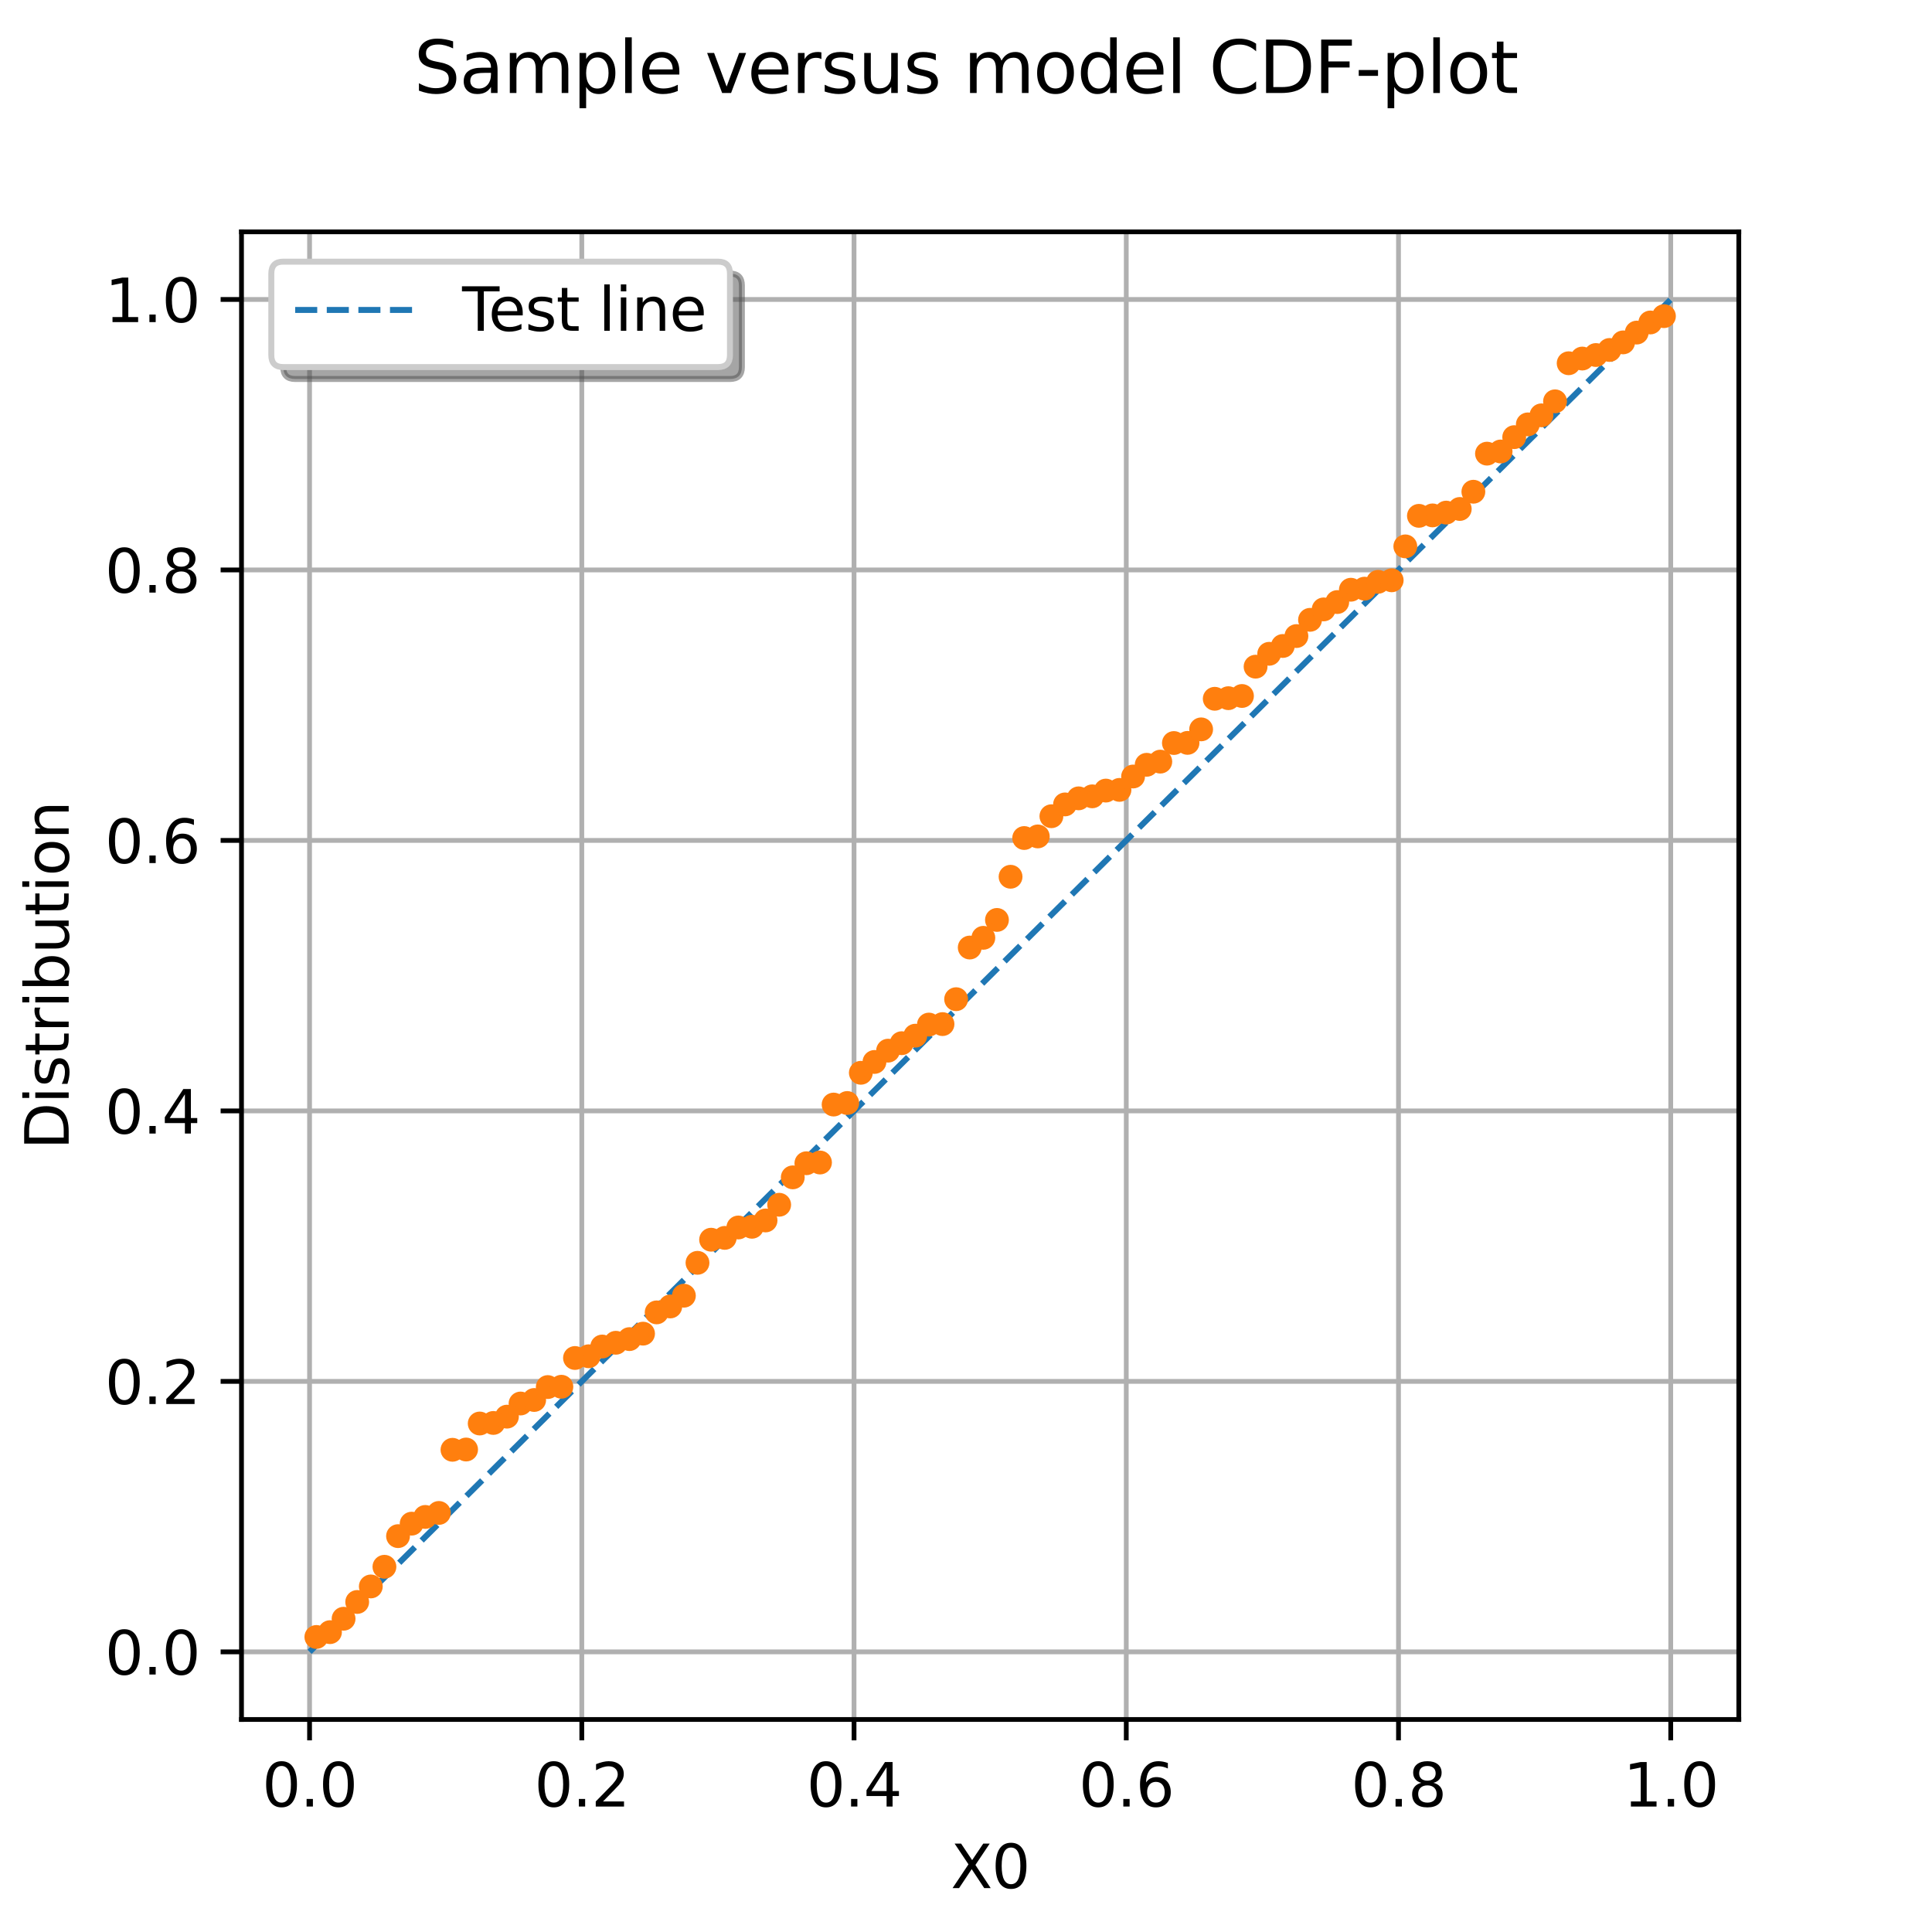 <?xml version="1.0" encoding="utf-8" standalone="no"?>
<!DOCTYPE svg PUBLIC "-//W3C//DTD SVG 1.1//EN"
  "http://www.w3.org/Graphics/SVG/1.1/DTD/svg11.dtd">
<svg xmlns:xlink="http://www.w3.org/1999/xlink" width="324pt" height="324pt" viewBox="0 0 324 324" xmlns="http://www.w3.org/2000/svg" version="1.1">
 <defs>
  <style type="text/css">*{stroke-linejoin: round; stroke-linecap: butt}</style>
 </defs>
 <g id="figure_1">
  <g id="patch_1">
   <path d="M 0 324 
L 324 324 
L 324 0 
L 0 0 
z
" style="fill: #ffffff"/>
  </g>
  <g id="axes_1">
   <g id="patch_2">
    <path d="M 40.5 288.36 
L 291.6 288.36 
L 291.6 38.88 
L 40.5 38.88 
z
" style="fill: #ffffff"/>
   </g>
   <g id="matplotlib.axis_1">
    <g id="xtick_1">
     <g id="line2d_1">
      <path d="M 51.914 288.36 
L 51.914 38.88 
" clip-path="url(#p681d22ec69)" style="fill: none; stroke: #b0b0b0; stroke-width: 0.8; stroke-linecap: square"/>
     </g>
     <g id="line2d_2">
      <defs>
       <path id="mca944663eb" d="M 0 0 
L 0 3.5 
" style="stroke: #000000; stroke-width: 0.8"/>
      </defs>
      <g>
       <use xlink:href="#mca944663eb" x="51.914" y="288.36" style="stroke: #000000; stroke-width: 0.8"/>
      </g>
     </g>
     <g id="text_1">
      <!-- 0.0 -->
      <g transform="translate(43.962 302.958) scale(0.1 -0.1)">
       <defs>
        <path id="DejaVuSans-30" d="M 2034 4250 
Q 1547 4250 1301 3770 
Q 1056 3291 1056 2328 
Q 1056 1369 1301 889 
Q 1547 409 2034 409 
Q 2525 409 2770 889 
Q 3016 1369 3016 2328 
Q 3016 3291 2770 3770 
Q 2525 4250 2034 4250 
z
M 2034 4750 
Q 2819 4750 3233 4129 
Q 3647 3509 3647 2328 
Q 3647 1150 3233 529 
Q 2819 -91 2034 -91 
Q 1250 -91 836 529 
Q 422 1150 422 2328 
Q 422 3509 836 4129 
Q 1250 4750 2034 4750 
z
" transform="scale(0.016)"/>
        <path id="DejaVuSans-2e" d="M 684 794 
L 1344 794 
L 1344 0 
L 684 0 
L 684 794 
z
" transform="scale(0.016)"/>
       </defs>
       <use xlink:href="#DejaVuSans-30"/>
       <use xlink:href="#DejaVuSans-2e" transform="translate(63.623 0)"/>
       <use xlink:href="#DejaVuSans-30" transform="translate(95.41 0)"/>
      </g>
     </g>
    </g>
    <g id="xtick_2">
     <g id="line2d_3">
      <path d="M 97.568 288.36 
L 97.568 38.88 
" clip-path="url(#p681d22ec69)" style="fill: none; stroke: #b0b0b0; stroke-width: 0.8; stroke-linecap: square"/>
     </g>
     <g id="line2d_4">
      <g>
       <use xlink:href="#mca944663eb" x="97.568" y="288.36" style="stroke: #000000; stroke-width: 0.8"/>
      </g>
     </g>
     <g id="text_2">
      <!-- 0.2 -->
      <g transform="translate(89.617 302.958) scale(0.1 -0.1)">
       <defs>
        <path id="DejaVuSans-32" d="M 1228 531 
L 3431 531 
L 3431 0 
L 469 0 
L 469 531 
Q 828 903 1448 1529 
Q 2069 2156 2228 2338 
Q 2531 2678 2651 2914 
Q 2772 3150 2772 3378 
Q 2772 3750 2511 3984 
Q 2250 4219 1831 4219 
Q 1534 4219 1204 4116 
Q 875 4013 500 3803 
L 500 4441 
Q 881 4594 1212 4672 
Q 1544 4750 1819 4750 
Q 2544 4750 2975 4387 
Q 3406 4025 3406 3419 
Q 3406 3131 3298 2873 
Q 3191 2616 2906 2266 
Q 2828 2175 2409 1742 
Q 1991 1309 1228 531 
z
" transform="scale(0.016)"/>
       </defs>
       <use xlink:href="#DejaVuSans-30"/>
       <use xlink:href="#DejaVuSans-2e" transform="translate(63.623 0)"/>
       <use xlink:href="#DejaVuSans-32" transform="translate(95.41 0)"/>
      </g>
     </g>
    </g>
    <g id="xtick_3">
     <g id="line2d_5">
      <path d="M 143.223 288.36 
L 143.223 38.88 
" clip-path="url(#p681d22ec69)" style="fill: none; stroke: #b0b0b0; stroke-width: 0.8; stroke-linecap: square"/>
     </g>
     <g id="line2d_6">
      <g>
       <use xlink:href="#mca944663eb" x="143.223" y="288.36" style="stroke: #000000; stroke-width: 0.8"/>
      </g>
     </g>
     <g id="text_3">
      <!-- 0.4 -->
      <g transform="translate(135.271 302.958) scale(0.1 -0.1)">
       <defs>
        <path id="DejaVuSans-34" d="M 2419 4116 
L 825 1625 
L 2419 1625 
L 2419 4116 
z
M 2253 4666 
L 3047 4666 
L 3047 1625 
L 3713 1625 
L 3713 1100 
L 3047 1100 
L 3047 0 
L 2419 0 
L 2419 1100 
L 313 1100 
L 313 1709 
L 2253 4666 
z
" transform="scale(0.016)"/>
       </defs>
       <use xlink:href="#DejaVuSans-30"/>
       <use xlink:href="#DejaVuSans-2e" transform="translate(63.623 0)"/>
       <use xlink:href="#DejaVuSans-34" transform="translate(95.41 0)"/>
      </g>
     </g>
    </g>
    <g id="xtick_4">
     <g id="line2d_7">
      <path d="M 188.877 288.36 
L 188.877 38.88 
" clip-path="url(#p681d22ec69)" style="fill: none; stroke: #b0b0b0; stroke-width: 0.8; stroke-linecap: square"/>
     </g>
     <g id="line2d_8">
      <g>
       <use xlink:href="#mca944663eb" x="188.877" y="288.36" style="stroke: #000000; stroke-width: 0.8"/>
      </g>
     </g>
     <g id="text_4">
      <!-- 0.6 -->
      <g transform="translate(180.926 302.958) scale(0.1 -0.1)">
       <defs>
        <path id="DejaVuSans-36" d="M 2113 2584 
Q 1688 2584 1439 2293 
Q 1191 2003 1191 1497 
Q 1191 994 1439 701 
Q 1688 409 2113 409 
Q 2538 409 2786 701 
Q 3034 994 3034 1497 
Q 3034 2003 2786 2293 
Q 2538 2584 2113 2584 
z
M 3366 4563 
L 3366 3988 
Q 3128 4100 2886 4159 
Q 2644 4219 2406 4219 
Q 1781 4219 1451 3797 
Q 1122 3375 1075 2522 
Q 1259 2794 1537 2939 
Q 1816 3084 2150 3084 
Q 2853 3084 3261 2657 
Q 3669 2231 3669 1497 
Q 3669 778 3244 343 
Q 2819 -91 2113 -91 
Q 1303 -91 875 529 
Q 447 1150 447 2328 
Q 447 3434 972 4092 
Q 1497 4750 2381 4750 
Q 2619 4750 2861 4703 
Q 3103 4656 3366 4563 
z
" transform="scale(0.016)"/>
       </defs>
       <use xlink:href="#DejaVuSans-30"/>
       <use xlink:href="#DejaVuSans-2e" transform="translate(63.623 0)"/>
       <use xlink:href="#DejaVuSans-36" transform="translate(95.41 0)"/>
      </g>
     </g>
    </g>
    <g id="xtick_5">
     <g id="line2d_9">
      <path d="M 234.532 288.36 
L 234.532 38.88 
" clip-path="url(#p681d22ec69)" style="fill: none; stroke: #b0b0b0; stroke-width: 0.8; stroke-linecap: square"/>
     </g>
     <g id="line2d_10">
      <g>
       <use xlink:href="#mca944663eb" x="234.532" y="288.36" style="stroke: #000000; stroke-width: 0.8"/>
      </g>
     </g>
     <g id="text_5">
      <!-- 0.8 -->
      <g transform="translate(226.58 302.958) scale(0.1 -0.1)">
       <defs>
        <path id="DejaVuSans-38" d="M 2034 2216 
Q 1584 2216 1326 1975 
Q 1069 1734 1069 1313 
Q 1069 891 1326 650 
Q 1584 409 2034 409 
Q 2484 409 2743 651 
Q 3003 894 3003 1313 
Q 3003 1734 2745 1975 
Q 2488 2216 2034 2216 
z
M 1403 2484 
Q 997 2584 770 2862 
Q 544 3141 544 3541 
Q 544 4100 942 4425 
Q 1341 4750 2034 4750 
Q 2731 4750 3128 4425 
Q 3525 4100 3525 3541 
Q 3525 3141 3298 2862 
Q 3072 2584 2669 2484 
Q 3125 2378 3379 2068 
Q 3634 1759 3634 1313 
Q 3634 634 3220 271 
Q 2806 -91 2034 -91 
Q 1263 -91 848 271 
Q 434 634 434 1313 
Q 434 1759 690 2068 
Q 947 2378 1403 2484 
z
M 1172 3481 
Q 1172 3119 1398 2916 
Q 1625 2713 2034 2713 
Q 2441 2713 2670 2916 
Q 2900 3119 2900 3481 
Q 2900 3844 2670 4047 
Q 2441 4250 2034 4250 
Q 1625 4250 1398 4047 
Q 1172 3844 1172 3481 
z
" transform="scale(0.016)"/>
       </defs>
       <use xlink:href="#DejaVuSans-30"/>
       <use xlink:href="#DejaVuSans-2e" transform="translate(63.623 0)"/>
       <use xlink:href="#DejaVuSans-38" transform="translate(95.41 0)"/>
      </g>
     </g>
    </g>
    <g id="xtick_6">
     <g id="line2d_11">
      <path d="M 280.186 288.36 
L 280.186 38.88 
" clip-path="url(#p681d22ec69)" style="fill: none; stroke: #b0b0b0; stroke-width: 0.8; stroke-linecap: square"/>
     </g>
     <g id="line2d_12">
      <g>
       <use xlink:href="#mca944663eb" x="280.186" y="288.36" style="stroke: #000000; stroke-width: 0.8"/>
      </g>
     </g>
     <g id="text_6">
      <!-- 1.0 -->
      <g transform="translate(272.235 302.958) scale(0.1 -0.1)">
       <defs>
        <path id="DejaVuSans-31" d="M 794 531 
L 1825 531 
L 1825 4091 
L 703 3866 
L 703 4441 
L 1819 4666 
L 2450 4666 
L 2450 531 
L 3481 531 
L 3481 0 
L 794 0 
L 794 531 
z
" transform="scale(0.016)"/>
       </defs>
       <use xlink:href="#DejaVuSans-31"/>
       <use xlink:href="#DejaVuSans-2e" transform="translate(63.623 0)"/>
       <use xlink:href="#DejaVuSans-30" transform="translate(95.41 0)"/>
      </g>
     </g>
    </g>
    <g id="text_7">
     <!-- X0 -->
     <g transform="translate(159.444 316.637) scale(0.1 -0.1)">
      <defs>
       <path id="DejaVuSans-58" d="M 403 4666 
L 1081 4666 
L 2241 2931 
L 3406 4666 
L 4084 4666 
L 2584 2425 
L 4184 0 
L 3506 0 
L 2194 1984 
L 872 0 
L 191 0 
L 1856 2491 
L 403 4666 
z
" transform="scale(0.016)"/>
      </defs>
      <use xlink:href="#DejaVuSans-58"/>
      <use xlink:href="#DejaVuSans-30" transform="translate(68.506 0)"/>
     </g>
    </g>
   </g>
   <g id="matplotlib.axis_2">
    <g id="ytick_1">
     <g id="line2d_13">
      <path d="M 40.5 277.02 
L 291.6 277.02 
" clip-path="url(#p681d22ec69)" style="fill: none; stroke: #b0b0b0; stroke-width: 0.8; stroke-linecap: square"/>
     </g>
     <g id="line2d_14">
      <defs>
       <path id="m02a17e457e" d="M 0 0 
L -3.5 0 
" style="stroke: #000000; stroke-width: 0.8"/>
      </defs>
      <g>
       <use xlink:href="#m02a17e457e" x="40.5" y="277.02" style="stroke: #000000; stroke-width: 0.8"/>
      </g>
     </g>
     <g id="text_8">
      <!-- 0.0 -->
      <g transform="translate(17.597 280.819) scale(0.1 -0.1)">
       <use xlink:href="#DejaVuSans-30"/>
       <use xlink:href="#DejaVuSans-2e" transform="translate(63.623 0)"/>
       <use xlink:href="#DejaVuSans-30" transform="translate(95.41 0)"/>
      </g>
     </g>
    </g>
    <g id="ytick_2">
     <g id="line2d_15">
      <path d="M 40.5 231.66 
L 291.6 231.66 
" clip-path="url(#p681d22ec69)" style="fill: none; stroke: #b0b0b0; stroke-width: 0.8; stroke-linecap: square"/>
     </g>
     <g id="line2d_16">
      <g>
       <use xlink:href="#m02a17e457e" x="40.5" y="231.66" style="stroke: #000000; stroke-width: 0.8"/>
      </g>
     </g>
     <g id="text_9">
      <!-- 0.2 -->
      <g transform="translate(17.597 235.459) scale(0.1 -0.1)">
       <use xlink:href="#DejaVuSans-30"/>
       <use xlink:href="#DejaVuSans-2e" transform="translate(63.623 0)"/>
       <use xlink:href="#DejaVuSans-32" transform="translate(95.41 0)"/>
      </g>
     </g>
    </g>
    <g id="ytick_3">
     <g id="line2d_17">
      <path d="M 40.5 186.3 
L 291.6 186.3 
" clip-path="url(#p681d22ec69)" style="fill: none; stroke: #b0b0b0; stroke-width: 0.8; stroke-linecap: square"/>
     </g>
     <g id="line2d_18">
      <g>
       <use xlink:href="#m02a17e457e" x="40.5" y="186.3" style="stroke: #000000; stroke-width: 0.8"/>
      </g>
     </g>
     <g id="text_10">
      <!-- 0.4 -->
      <g transform="translate(17.597 190.099) scale(0.1 -0.1)">
       <use xlink:href="#DejaVuSans-30"/>
       <use xlink:href="#DejaVuSans-2e" transform="translate(63.623 0)"/>
       <use xlink:href="#DejaVuSans-34" transform="translate(95.41 0)"/>
      </g>
     </g>
    </g>
    <g id="ytick_4">
     <g id="line2d_19">
      <path d="M 40.5 140.94 
L 291.6 140.94 
" clip-path="url(#p681d22ec69)" style="fill: none; stroke: #b0b0b0; stroke-width: 0.8; stroke-linecap: square"/>
     </g>
     <g id="line2d_20">
      <g>
       <use xlink:href="#m02a17e457e" x="40.5" y="140.94" style="stroke: #000000; stroke-width: 0.8"/>
      </g>
     </g>
     <g id="text_11">
      <!-- 0.6 -->
      <g transform="translate(17.597 144.739) scale(0.1 -0.1)">
       <use xlink:href="#DejaVuSans-30"/>
       <use xlink:href="#DejaVuSans-2e" transform="translate(63.623 0)"/>
       <use xlink:href="#DejaVuSans-36" transform="translate(95.41 0)"/>
      </g>
     </g>
    </g>
    <g id="ytick_5">
     <g id="line2d_21">
      <path d="M 40.5 95.58 
L 291.6 95.58 
" clip-path="url(#p681d22ec69)" style="fill: none; stroke: #b0b0b0; stroke-width: 0.8; stroke-linecap: square"/>
     </g>
     <g id="line2d_22">
      <g>
       <use xlink:href="#m02a17e457e" x="40.5" y="95.58" style="stroke: #000000; stroke-width: 0.8"/>
      </g>
     </g>
     <g id="text_12">
      <!-- 0.8 -->
      <g transform="translate(17.597 99.379) scale(0.1 -0.1)">
       <use xlink:href="#DejaVuSans-30"/>
       <use xlink:href="#DejaVuSans-2e" transform="translate(63.623 0)"/>
       <use xlink:href="#DejaVuSans-38" transform="translate(95.41 0)"/>
      </g>
     </g>
    </g>
    <g id="ytick_6">
     <g id="line2d_23">
      <path d="M 40.5 50.22 
L 291.6 50.22 
" clip-path="url(#p681d22ec69)" style="fill: none; stroke: #b0b0b0; stroke-width: 0.8; stroke-linecap: square"/>
     </g>
     <g id="line2d_24">
      <g>
       <use xlink:href="#m02a17e457e" x="40.5" y="50.22" style="stroke: #000000; stroke-width: 0.8"/>
      </g>
     </g>
     <g id="text_13">
      <!-- 1.0 -->
      <g transform="translate(17.597 54.019) scale(0.1 -0.1)">
       <use xlink:href="#DejaVuSans-31"/>
       <use xlink:href="#DejaVuSans-2e" transform="translate(63.623 0)"/>
       <use xlink:href="#DejaVuSans-30" transform="translate(95.41 0)"/>
      </g>
     </g>
    </g>
    <g id="text_14">
     <!-- Distribution -->
     <g transform="translate(11.517 192.789) rotate(-90) scale(0.1 -0.1)">
      <defs>
       <path id="DejaVuSans-44" d="M 1259 4147 
L 1259 519 
L 2022 519 
Q 2988 519 3436 956 
Q 3884 1394 3884 2338 
Q 3884 3275 3436 3711 
Q 2988 4147 2022 4147 
L 1259 4147 
z
M 628 4666 
L 1925 4666 
Q 3281 4666 3915 4102 
Q 4550 3538 4550 2338 
Q 4550 1131 3912 565 
Q 3275 0 1925 0 
L 628 0 
L 628 4666 
z
" transform="scale(0.016)"/>
       <path id="DejaVuSans-69" d="M 603 3500 
L 1178 3500 
L 1178 0 
L 603 0 
L 603 3500 
z
M 603 4863 
L 1178 4863 
L 1178 4134 
L 603 4134 
L 603 4863 
z
" transform="scale(0.016)"/>
       <path id="DejaVuSans-73" d="M 2834 3397 
L 2834 2853 
Q 2591 2978 2328 3040 
Q 2066 3103 1784 3103 
Q 1356 3103 1142 2972 
Q 928 2841 928 2578 
Q 928 2378 1081 2264 
Q 1234 2150 1697 2047 
L 1894 2003 
Q 2506 1872 2764 1633 
Q 3022 1394 3022 966 
Q 3022 478 2636 193 
Q 2250 -91 1575 -91 
Q 1294 -91 989 -36 
Q 684 19 347 128 
L 347 722 
Q 666 556 975 473 
Q 1284 391 1588 391 
Q 1994 391 2212 530 
Q 2431 669 2431 922 
Q 2431 1156 2273 1281 
Q 2116 1406 1581 1522 
L 1381 1569 
Q 847 1681 609 1914 
Q 372 2147 372 2553 
Q 372 3047 722 3315 
Q 1072 3584 1716 3584 
Q 2034 3584 2315 3537 
Q 2597 3491 2834 3397 
z
" transform="scale(0.016)"/>
       <path id="DejaVuSans-74" d="M 1172 4494 
L 1172 3500 
L 2356 3500 
L 2356 3053 
L 1172 3053 
L 1172 1153 
Q 1172 725 1289 603 
Q 1406 481 1766 481 
L 2356 481 
L 2356 0 
L 1766 0 
Q 1100 0 847 248 
Q 594 497 594 1153 
L 594 3053 
L 172 3053 
L 172 3500 
L 594 3500 
L 594 4494 
L 1172 4494 
z
" transform="scale(0.016)"/>
       <path id="DejaVuSans-72" d="M 2631 2963 
Q 2534 3019 2420 3045 
Q 2306 3072 2169 3072 
Q 1681 3072 1420 2755 
Q 1159 2438 1159 1844 
L 1159 0 
L 581 0 
L 581 3500 
L 1159 3500 
L 1159 2956 
Q 1341 3275 1631 3429 
Q 1922 3584 2338 3584 
Q 2397 3584 2469 3576 
Q 2541 3569 2628 3553 
L 2631 2963 
z
" transform="scale(0.016)"/>
       <path id="DejaVuSans-62" d="M 3116 1747 
Q 3116 2381 2855 2742 
Q 2594 3103 2138 3103 
Q 1681 3103 1420 2742 
Q 1159 2381 1159 1747 
Q 1159 1113 1420 752 
Q 1681 391 2138 391 
Q 2594 391 2855 752 
Q 3116 1113 3116 1747 
z
M 1159 2969 
Q 1341 3281 1617 3432 
Q 1894 3584 2278 3584 
Q 2916 3584 3314 3078 
Q 3713 2572 3713 1747 
Q 3713 922 3314 415 
Q 2916 -91 2278 -91 
Q 1894 -91 1617 61 
Q 1341 213 1159 525 
L 1159 0 
L 581 0 
L 581 4863 
L 1159 4863 
L 1159 2969 
z
" transform="scale(0.016)"/>
       <path id="DejaVuSans-75" d="M 544 1381 
L 544 3500 
L 1119 3500 
L 1119 1403 
Q 1119 906 1312 657 
Q 1506 409 1894 409 
Q 2359 409 2629 706 
Q 2900 1003 2900 1516 
L 2900 3500 
L 3475 3500 
L 3475 0 
L 2900 0 
L 2900 538 
Q 2691 219 2414 64 
Q 2138 -91 1772 -91 
Q 1169 -91 856 284 
Q 544 659 544 1381 
z
M 1991 3584 
L 1991 3584 
z
" transform="scale(0.016)"/>
       <path id="DejaVuSans-6f" d="M 1959 3097 
Q 1497 3097 1228 2736 
Q 959 2375 959 1747 
Q 959 1119 1226 758 
Q 1494 397 1959 397 
Q 2419 397 2687 759 
Q 2956 1122 2956 1747 
Q 2956 2369 2687 2733 
Q 2419 3097 1959 3097 
z
M 1959 3584 
Q 2709 3584 3137 3096 
Q 3566 2609 3566 1747 
Q 3566 888 3137 398 
Q 2709 -91 1959 -91 
Q 1206 -91 779 398 
Q 353 888 353 1747 
Q 353 2609 779 3096 
Q 1206 3584 1959 3584 
z
" transform="scale(0.016)"/>
       <path id="DejaVuSans-6e" d="M 3513 2113 
L 3513 0 
L 2938 0 
L 2938 2094 
Q 2938 2591 2744 2837 
Q 2550 3084 2163 3084 
Q 1697 3084 1428 2787 
Q 1159 2491 1159 1978 
L 1159 0 
L 581 0 
L 581 3500 
L 1159 3500 
L 1159 2956 
Q 1366 3272 1645 3428 
Q 1925 3584 2291 3584 
Q 2894 3584 3203 3211 
Q 3513 2838 3513 2113 
z
" transform="scale(0.016)"/>
      </defs>
      <use xlink:href="#DejaVuSans-44"/>
      <use xlink:href="#DejaVuSans-69" transform="translate(77.002 0)"/>
      <use xlink:href="#DejaVuSans-73" transform="translate(104.785 0)"/>
      <use xlink:href="#DejaVuSans-74" transform="translate(156.885 0)"/>
      <use xlink:href="#DejaVuSans-72" transform="translate(196.094 0)"/>
      <use xlink:href="#DejaVuSans-69" transform="translate(237.207 0)"/>
      <use xlink:href="#DejaVuSans-62" transform="translate(264.99 0)"/>
      <use xlink:href="#DejaVuSans-75" transform="translate(328.467 0)"/>
      <use xlink:href="#DejaVuSans-74" transform="translate(391.846 0)"/>
      <use xlink:href="#DejaVuSans-69" transform="translate(431.055 0)"/>
      <use xlink:href="#DejaVuSans-6f" transform="translate(458.838 0)"/>
      <use xlink:href="#DejaVuSans-6e" transform="translate(520.02 0)"/>
     </g>
    </g>
   </g>
   <g id="line2d_25">
    <path d="M 51.914 277.02 
L 280.186 50.22 
" clip-path="url(#p681d22ec69)" style="fill: none; stroke-dasharray: 3.7,1.6; stroke-dashoffset: 0; stroke: #1f77b4"/>
   </g>
   <g id="PathCollection_1">
    <defs>
     <path id="mddccb5cc2c" d="M 0 1.5 
C 0.398 1.5 0.779 1.342 1.061 1.061 
C 1.342 0.779 1.5 0.398 1.5 0 
C 1.5 -0.398 1.342 -0.779 1.061 -1.061 
C 0.779 -1.342 0.398 -1.5 0 -1.5 
C -0.398 -1.5 -0.779 -1.342 -1.061 -1.061 
C -1.342 -0.779 -1.5 -0.398 -1.5 0 
C -1.5 0.398 -1.342 0.779 -1.061 1.061 
C -0.779 1.342 -0.398 1.5 0 1.5 
z
" style="stroke: #ff7f0e"/>
    </defs>
    <g clip-path="url(#p681d22ec69)">
     <use xlink:href="#mddccb5cc2c" x="53.055" y="274.523" style="fill: #ff7f0e; stroke: #ff7f0e"/>
     <use xlink:href="#mddccb5cc2c" x="55.338" y="273.714" style="fill: #ff7f0e; stroke: #ff7f0e"/>
     <use xlink:href="#mddccb5cc2c" x="57.62" y="271.465" style="fill: #ff7f0e; stroke: #ff7f0e"/>
     <use xlink:href="#mddccb5cc2c" x="59.903" y="268.653" style="fill: #ff7f0e; stroke: #ff7f0e"/>
     <use xlink:href="#mddccb5cc2c" x="62.186" y="266.05" style="fill: #ff7f0e; stroke: #ff7f0e"/>
     <use xlink:href="#mddccb5cc2c" x="64.469" y="262.75" style="fill: #ff7f0e; stroke: #ff7f0e"/>
     <use xlink:href="#mddccb5cc2c" x="66.751" y="257.612" style="fill: #ff7f0e; stroke: #ff7f0e"/>
     <use xlink:href="#mddccb5cc2c" x="69.034" y="255.52" style="fill: #ff7f0e; stroke: #ff7f0e"/>
     <use xlink:href="#mddccb5cc2c" x="71.317" y="254.393" style="fill: #ff7f0e; stroke: #ff7f0e"/>
     <use xlink:href="#mddccb5cc2c" x="73.6" y="253.722" style="fill: #ff7f0e; stroke: #ff7f0e"/>
     <use xlink:href="#mddccb5cc2c" x="75.882" y="243.133" style="fill: #ff7f0e; stroke: #ff7f0e"/>
     <use xlink:href="#mddccb5cc2c" x="78.165" y="243.087" style="fill: #ff7f0e; stroke: #ff7f0e"/>
     <use xlink:href="#mddccb5cc2c" x="80.448" y="238.725" style="fill: #ff7f0e; stroke: #ff7f0e"/>
     <use xlink:href="#mddccb5cc2c" x="82.73" y="238.631" style="fill: #ff7f0e; stroke: #ff7f0e"/>
     <use xlink:href="#mddccb5cc2c" x="85.013" y="237.574" style="fill: #ff7f0e; stroke: #ff7f0e"/>
     <use xlink:href="#mddccb5cc2c" x="87.296" y="235.371" style="fill: #ff7f0e; stroke: #ff7f0e"/>
     <use xlink:href="#mddccb5cc2c" x="89.579" y="234.78" style="fill: #ff7f0e; stroke: #ff7f0e"/>
     <use xlink:href="#mddccb5cc2c" x="91.861" y="232.612" style="fill: #ff7f0e; stroke: #ff7f0e"/>
     <use xlink:href="#mddccb5cc2c" x="94.144" y="232.56" style="fill: #ff7f0e; stroke: #ff7f0e"/>
     <use xlink:href="#mddccb5cc2c" x="96.427" y="227.738" style="fill: #ff7f0e; stroke: #ff7f0e"/>
     <use xlink:href="#mddccb5cc2c" x="98.71" y="227.448" style="fill: #ff7f0e; stroke: #ff7f0e"/>
     <use xlink:href="#mddccb5cc2c" x="100.992" y="225.813" style="fill: #ff7f0e; stroke: #ff7f0e"/>
     <use xlink:href="#mddccb5cc2c" x="103.275" y="225.184" style="fill: #ff7f0e; stroke: #ff7f0e"/>
     <use xlink:href="#mddccb5cc2c" x="105.558" y="224.571" style="fill: #ff7f0e; stroke: #ff7f0e"/>
     <use xlink:href="#mddccb5cc2c" x="107.84" y="223.656" style="fill: #ff7f0e; stroke: #ff7f0e"/>
     <use xlink:href="#mddccb5cc2c" x="110.123" y="220.089" style="fill: #ff7f0e; stroke: #ff7f0e"/>
     <use xlink:href="#mddccb5cc2c" x="112.406" y="219.096" style="fill: #ff7f0e; stroke: #ff7f0e"/>
     <use xlink:href="#mddccb5cc2c" x="114.689" y="217.293" style="fill: #ff7f0e; stroke: #ff7f0e"/>
     <use xlink:href="#mddccb5cc2c" x="116.971" y="211.777" style="fill: #ff7f0e; stroke: #ff7f0e"/>
     <use xlink:href="#mddccb5cc2c" x="119.254" y="207.901" style="fill: #ff7f0e; stroke: #ff7f0e"/>
     <use xlink:href="#mddccb5cc2c" x="121.537" y="207.596" style="fill: #ff7f0e; stroke: #ff7f0e"/>
     <use xlink:href="#mddccb5cc2c" x="123.82" y="205.851" style="fill: #ff7f0e; stroke: #ff7f0e"/>
     <use xlink:href="#mddccb5cc2c" x="126.102" y="205.732" style="fill: #ff7f0e; stroke: #ff7f0e"/>
     <use xlink:href="#mddccb5cc2c" x="128.385" y="204.673" style="fill: #ff7f0e; stroke: #ff7f0e"/>
     <use xlink:href="#mddccb5cc2c" x="130.668" y="202.041" style="fill: #ff7f0e; stroke: #ff7f0e"/>
     <use xlink:href="#mddccb5cc2c" x="132.95" y="197.444" style="fill: #ff7f0e; stroke: #ff7f0e"/>
     <use xlink:href="#mddccb5cc2c" x="135.233" y="195.079" style="fill: #ff7f0e; stroke: #ff7f0e"/>
     <use xlink:href="#mddccb5cc2c" x="137.516" y="194.955" style="fill: #ff7f0e; stroke: #ff7f0e"/>
     <use xlink:href="#mddccb5cc2c" x="139.799" y="185.236" style="fill: #ff7f0e; stroke: #ff7f0e"/>
     <use xlink:href="#mddccb5cc2c" x="142.081" y="184.975" style="fill: #ff7f0e; stroke: #ff7f0e"/>
     <use xlink:href="#mddccb5cc2c" x="144.364" y="179.908" style="fill: #ff7f0e; stroke: #ff7f0e"/>
     <use xlink:href="#mddccb5cc2c" x="146.647" y="178.091" style="fill: #ff7f0e; stroke: #ff7f0e"/>
     <use xlink:href="#mddccb5cc2c" x="148.93" y="176.197" style="fill: #ff7f0e; stroke: #ff7f0e"/>
     <use xlink:href="#mddccb5cc2c" x="151.212" y="174.945" style="fill: #ff7f0e; stroke: #ff7f0e"/>
     <use xlink:href="#mddccb5cc2c" x="153.495" y="173.684" style="fill: #ff7f0e; stroke: #ff7f0e"/>
     <use xlink:href="#mddccb5cc2c" x="155.778" y="171.823" style="fill: #ff7f0e; stroke: #ff7f0e"/>
     <use xlink:href="#mddccb5cc2c" x="158.06" y="171.744" style="fill: #ff7f0e; stroke: #ff7f0e"/>
     <use xlink:href="#mddccb5cc2c" x="160.343" y="167.565" style="fill: #ff7f0e; stroke: #ff7f0e"/>
     <use xlink:href="#mddccb5cc2c" x="162.626" y="158.903" style="fill: #ff7f0e; stroke: #ff7f0e"/>
     <use xlink:href="#mddccb5cc2c" x="164.909" y="157.273" style="fill: #ff7f0e; stroke: #ff7f0e"/>
     <use xlink:href="#mddccb5cc2c" x="167.191" y="154.274" style="fill: #ff7f0e; stroke: #ff7f0e"/>
     <use xlink:href="#mddccb5cc2c" x="169.474" y="147.033" style="fill: #ff7f0e; stroke: #ff7f0e"/>
     <use xlink:href="#mddccb5cc2c" x="171.757" y="140.539" style="fill: #ff7f0e; stroke: #ff7f0e"/>
     <use xlink:href="#mddccb5cc2c" x="174.04" y="140.269" style="fill: #ff7f0e; stroke: #ff7f0e"/>
     <use xlink:href="#mddccb5cc2c" x="176.322" y="136.882" style="fill: #ff7f0e; stroke: #ff7f0e"/>
     <use xlink:href="#mddccb5cc2c" x="178.605" y="134.902" style="fill: #ff7f0e; stroke: #ff7f0e"/>
     <use xlink:href="#mddccb5cc2c" x="180.888" y="133.884" style="fill: #ff7f0e; stroke: #ff7f0e"/>
     <use xlink:href="#mddccb5cc2c" x="183.17" y="133.546" style="fill: #ff7f0e; stroke: #ff7f0e"/>
     <use xlink:href="#mddccb5cc2c" x="185.453" y="132.583" style="fill: #ff7f0e; stroke: #ff7f0e"/>
     <use xlink:href="#mddccb5cc2c" x="187.736" y="132.466" style="fill: #ff7f0e; stroke: #ff7f0e"/>
     <use xlink:href="#mddccb5cc2c" x="190.019" y="130.222" style="fill: #ff7f0e; stroke: #ff7f0e"/>
     <use xlink:href="#mddccb5cc2c" x="192.301" y="128.257" style="fill: #ff7f0e; stroke: #ff7f0e"/>
     <use xlink:href="#mddccb5cc2c" x="194.584" y="127.727" style="fill: #ff7f0e; stroke: #ff7f0e"/>
     <use xlink:href="#mddccb5cc2c" x="196.867" y="124.607" style="fill: #ff7f0e; stroke: #ff7f0e"/>
     <use xlink:href="#mddccb5cc2c" x="199.15" y="124.582" style="fill: #ff7f0e; stroke: #ff7f0e"/>
     <use xlink:href="#mddccb5cc2c" x="201.432" y="122.317" style="fill: #ff7f0e; stroke: #ff7f0e"/>
     <use xlink:href="#mddccb5cc2c" x="203.715" y="117.186" style="fill: #ff7f0e; stroke: #ff7f0e"/>
     <use xlink:href="#mddccb5cc2c" x="205.998" y="117.086" style="fill: #ff7f0e; stroke: #ff7f0e"/>
     <use xlink:href="#mddccb5cc2c" x="208.28" y="116.719" style="fill: #ff7f0e; stroke: #ff7f0e"/>
     <use xlink:href="#mddccb5cc2c" x="210.563" y="111.802" style="fill: #ff7f0e; stroke: #ff7f0e"/>
     <use xlink:href="#mddccb5cc2c" x="212.846" y="109.643" style="fill: #ff7f0e; stroke: #ff7f0e"/>
     <use xlink:href="#mddccb5cc2c" x="215.129" y="108.332" style="fill: #ff7f0e; stroke: #ff7f0e"/>
     <use xlink:href="#mddccb5cc2c" x="217.411" y="106.67" style="fill: #ff7f0e; stroke: #ff7f0e"/>
     <use xlink:href="#mddccb5cc2c" x="219.694" y="103.946" style="fill: #ff7f0e; stroke: #ff7f0e"/>
     <use xlink:href="#mddccb5cc2c" x="221.977" y="102.198" style="fill: #ff7f0e; stroke: #ff7f0e"/>
     <use xlink:href="#mddccb5cc2c" x="224.26" y="100.966" style="fill: #ff7f0e; stroke: #ff7f0e"/>
     <use xlink:href="#mddccb5cc2c" x="226.542" y="98.899" style="fill: #ff7f0e; stroke: #ff7f0e"/>
     <use xlink:href="#mddccb5cc2c" x="228.825" y="98.72" style="fill: #ff7f0e; stroke: #ff7f0e"/>
     <use xlink:href="#mddccb5cc2c" x="231.108" y="97.571" style="fill: #ff7f0e; stroke: #ff7f0e"/>
     <use xlink:href="#mddccb5cc2c" x="233.39" y="97.318" style="fill: #ff7f0e; stroke: #ff7f0e"/>
     <use xlink:href="#mddccb5cc2c" x="235.673" y="91.628" style="fill: #ff7f0e; stroke: #ff7f0e"/>
     <use xlink:href="#mddccb5cc2c" x="237.956" y="86.507" style="fill: #ff7f0e; stroke: #ff7f0e"/>
     <use xlink:href="#mddccb5cc2c" x="240.239" y="86.434" style="fill: #ff7f0e; stroke: #ff7f0e"/>
     <use xlink:href="#mddccb5cc2c" x="242.521" y="85.965" style="fill: #ff7f0e; stroke: #ff7f0e"/>
     <use xlink:href="#mddccb5cc2c" x="244.804" y="85.356" style="fill: #ff7f0e; stroke: #ff7f0e"/>
     <use xlink:href="#mddccb5cc2c" x="247.087" y="82.464" style="fill: #ff7f0e; stroke: #ff7f0e"/>
     <use xlink:href="#mddccb5cc2c" x="249.37" y="76.077" style="fill: #ff7f0e; stroke: #ff7f0e"/>
     <use xlink:href="#mddccb5cc2c" x="251.652" y="75.714" style="fill: #ff7f0e; stroke: #ff7f0e"/>
     <use xlink:href="#mddccb5cc2c" x="253.935" y="73.311" style="fill: #ff7f0e; stroke: #ff7f0e"/>
     <use xlink:href="#mddccb5cc2c" x="256.218" y="71.17" style="fill: #ff7f0e; stroke: #ff7f0e"/>
     <use xlink:href="#mddccb5cc2c" x="258.5" y="69.653" style="fill: #ff7f0e; stroke: #ff7f0e"/>
     <use xlink:href="#mddccb5cc2c" x="260.783" y="67.303" style="fill: #ff7f0e; stroke: #ff7f0e"/>
     <use xlink:href="#mddccb5cc2c" x="263.066" y="60.917" style="fill: #ff7f0e; stroke: #ff7f0e"/>
     <use xlink:href="#mddccb5cc2c" x="265.349" y="60.129" style="fill: #ff7f0e; stroke: #ff7f0e"/>
     <use xlink:href="#mddccb5cc2c" x="267.631" y="59.538" style="fill: #ff7f0e; stroke: #ff7f0e"/>
     <use xlink:href="#mddccb5cc2c" x="269.914" y="58.69" style="fill: #ff7f0e; stroke: #ff7f0e"/>
     <use xlink:href="#mddccb5cc2c" x="272.197" y="57.419" style="fill: #ff7f0e; stroke: #ff7f0e"/>
     <use xlink:href="#mddccb5cc2c" x="274.48" y="55.774" style="fill: #ff7f0e; stroke: #ff7f0e"/>
     <use xlink:href="#mddccb5cc2c" x="276.762" y="54.079" style="fill: #ff7f0e; stroke: #ff7f0e"/>
     <use xlink:href="#mddccb5cc2c" x="279.045" y="53.02" style="fill: #ff7f0e; stroke: #ff7f0e"/>
    </g>
   </g>
   <g id="patch_3">
    <path d="M 40.5 288.36 
L 40.5 38.88 
" style="fill: none; stroke: #000000; stroke-width: 0.8; stroke-linejoin: miter; stroke-linecap: square"/>
   </g>
   <g id="patch_4">
    <path d="M 291.6 288.36 
L 291.6 38.88 
" style="fill: none; stroke: #000000; stroke-width: 0.8; stroke-linejoin: miter; stroke-linecap: square"/>
   </g>
   <g id="patch_5">
    <path d="M 40.5 288.36 
L 291.6 288.36 
" style="fill: none; stroke: #000000; stroke-width: 0.8; stroke-linejoin: miter; stroke-linecap: square"/>
   </g>
   <g id="patch_6">
    <path d="M 40.5 38.88 
L 291.6 38.88 
" style="fill: none; stroke: #000000; stroke-width: 0.8; stroke-linejoin: miter; stroke-linecap: square"/>
   </g>
   <g id="legend_1">
    <g id="patch_7">
     <path d="M 49.5 63.558 
L 122.416 63.558 
Q 124.416 63.558 124.416 61.558 
L 124.416 47.88 
Q 124.416 45.88 122.416 45.88 
L 49.5 45.88 
Q 47.5 45.88 47.5 47.88 
L 47.5 61.558 
Q 47.5 63.558 49.5 63.558 
z
" style="fill: #4d4d4d; opacity: 0.5; stroke: #4d4d4d; stroke-linejoin: miter"/>
    </g>
    <g id="patch_8">
     <path d="M 47.5 61.558 
L 120.416 61.558 
Q 122.416 61.558 122.416 59.558 
L 122.416 45.88 
Q 122.416 43.88 120.416 43.88 
L 47.5 43.88 
Q 45.5 43.88 45.5 45.88 
L 45.5 59.558 
Q 45.5 61.558 47.5 61.558 
z
" style="fill: #ffffff; stroke: #cccccc; stroke-linejoin: miter"/>
    </g>
    <g id="line2d_26">
     <path d="M 49.5 51.978 
L 59.5 51.978 
L 69.5 51.978 
" style="fill: none; stroke-dasharray: 3.7,1.6; stroke-dashoffset: 0; stroke: #1f77b4"/>
    </g>
    <g id="text_15">
     <!-- Test line -->
     <g transform="translate(77.5 55.478) scale(0.1 -0.1)">
      <defs>
       <path id="DejaVuSans-54" d="M -19 4666 
L 3928 4666 
L 3928 4134 
L 2272 4134 
L 2272 0 
L 1638 0 
L 1638 4134 
L -19 4134 
L -19 4666 
z
" transform="scale(0.016)"/>
       <path id="DejaVuSans-65" d="M 3597 1894 
L 3597 1613 
L 953 1613 
Q 991 1019 1311 708 
Q 1631 397 2203 397 
Q 2534 397 2845 478 
Q 3156 559 3463 722 
L 3463 178 
Q 3153 47 2828 -22 
Q 2503 -91 2169 -91 
Q 1331 -91 842 396 
Q 353 884 353 1716 
Q 353 2575 817 3079 
Q 1281 3584 2069 3584 
Q 2775 3584 3186 3129 
Q 3597 2675 3597 1894 
z
M 3022 2063 
Q 3016 2534 2758 2815 
Q 2500 3097 2075 3097 
Q 1594 3097 1305 2825 
Q 1016 2553 972 2059 
L 3022 2063 
z
" transform="scale(0.016)"/>
       <path id="DejaVuSans-20" transform="scale(0.016)"/>
       <path id="DejaVuSans-6c" d="M 603 4863 
L 1178 4863 
L 1178 0 
L 603 0 
L 603 4863 
z
" transform="scale(0.016)"/>
      </defs>
      <use xlink:href="#DejaVuSans-54"/>
      <use xlink:href="#DejaVuSans-65" transform="translate(44.084 0)"/>
      <use xlink:href="#DejaVuSans-73" transform="translate(105.607 0)"/>
      <use xlink:href="#DejaVuSans-74" transform="translate(157.707 0)"/>
      <use xlink:href="#DejaVuSans-20" transform="translate(196.916 0)"/>
      <use xlink:href="#DejaVuSans-6c" transform="translate(228.703 0)"/>
      <use xlink:href="#DejaVuSans-69" transform="translate(256.486 0)"/>
      <use xlink:href="#DejaVuSans-6e" transform="translate(284.27 0)"/>
      <use xlink:href="#DejaVuSans-65" transform="translate(347.648 0)"/>
     </g>
    </g>
   </g>
  </g>
  <g id="text_16">
   <!-- Sample versus model CDF-plot -->
   <g transform="translate(69.41 15.598) scale(0.12 -0.12)">
    <defs>
     <path id="DejaVuSans-53" d="M 3425 4513 
L 3425 3897 
Q 3066 4069 2747 4153 
Q 2428 4238 2131 4238 
Q 1616 4238 1336 4038 
Q 1056 3838 1056 3469 
Q 1056 3159 1242 3001 
Q 1428 2844 1947 2747 
L 2328 2669 
Q 3034 2534 3370 2195 
Q 3706 1856 3706 1288 
Q 3706 609 3251 259 
Q 2797 -91 1919 -91 
Q 1588 -91 1214 -16 
Q 841 59 441 206 
L 441 856 
Q 825 641 1194 531 
Q 1563 422 1919 422 
Q 2459 422 2753 634 
Q 3047 847 3047 1241 
Q 3047 1584 2836 1778 
Q 2625 1972 2144 2069 
L 1759 2144 
Q 1053 2284 737 2584 
Q 422 2884 422 3419 
Q 422 4038 858 4394 
Q 1294 4750 2059 4750 
Q 2388 4750 2728 4690 
Q 3069 4631 3425 4513 
z
" transform="scale(0.016)"/>
     <path id="DejaVuSans-61" d="M 2194 1759 
Q 1497 1759 1228 1600 
Q 959 1441 959 1056 
Q 959 750 1161 570 
Q 1363 391 1709 391 
Q 2188 391 2477 730 
Q 2766 1069 2766 1631 
L 2766 1759 
L 2194 1759 
z
M 3341 1997 
L 3341 0 
L 2766 0 
L 2766 531 
Q 2569 213 2275 61 
Q 1981 -91 1556 -91 
Q 1019 -91 701 211 
Q 384 513 384 1019 
Q 384 1609 779 1909 
Q 1175 2209 1959 2209 
L 2766 2209 
L 2766 2266 
Q 2766 2663 2505 2880 
Q 2244 3097 1772 3097 
Q 1472 3097 1187 3025 
Q 903 2953 641 2809 
L 641 3341 
Q 956 3463 1253 3523 
Q 1550 3584 1831 3584 
Q 2591 3584 2966 3190 
Q 3341 2797 3341 1997 
z
" transform="scale(0.016)"/>
     <path id="DejaVuSans-6d" d="M 3328 2828 
Q 3544 3216 3844 3400 
Q 4144 3584 4550 3584 
Q 5097 3584 5394 3201 
Q 5691 2819 5691 2113 
L 5691 0 
L 5113 0 
L 5113 2094 
Q 5113 2597 4934 2840 
Q 4756 3084 4391 3084 
Q 3944 3084 3684 2787 
Q 3425 2491 3425 1978 
L 3425 0 
L 2847 0 
L 2847 2094 
Q 2847 2600 2669 2842 
Q 2491 3084 2119 3084 
Q 1678 3084 1418 2786 
Q 1159 2488 1159 1978 
L 1159 0 
L 581 0 
L 581 3500 
L 1159 3500 
L 1159 2956 
Q 1356 3278 1631 3431 
Q 1906 3584 2284 3584 
Q 2666 3584 2933 3390 
Q 3200 3197 3328 2828 
z
" transform="scale(0.016)"/>
     <path id="DejaVuSans-70" d="M 1159 525 
L 1159 -1331 
L 581 -1331 
L 581 3500 
L 1159 3500 
L 1159 2969 
Q 1341 3281 1617 3432 
Q 1894 3584 2278 3584 
Q 2916 3584 3314 3078 
Q 3713 2572 3713 1747 
Q 3713 922 3314 415 
Q 2916 -91 2278 -91 
Q 1894 -91 1617 61 
Q 1341 213 1159 525 
z
M 3116 1747 
Q 3116 2381 2855 2742 
Q 2594 3103 2138 3103 
Q 1681 3103 1420 2742 
Q 1159 2381 1159 1747 
Q 1159 1113 1420 752 
Q 1681 391 2138 391 
Q 2594 391 2855 752 
Q 3116 1113 3116 1747 
z
" transform="scale(0.016)"/>
     <path id="DejaVuSans-76" d="M 191 3500 
L 800 3500 
L 1894 563 
L 2988 3500 
L 3597 3500 
L 2284 0 
L 1503 0 
L 191 3500 
z
" transform="scale(0.016)"/>
     <path id="DejaVuSans-64" d="M 2906 2969 
L 2906 4863 
L 3481 4863 
L 3481 0 
L 2906 0 
L 2906 525 
Q 2725 213 2448 61 
Q 2172 -91 1784 -91 
Q 1150 -91 751 415 
Q 353 922 353 1747 
Q 353 2572 751 3078 
Q 1150 3584 1784 3584 
Q 2172 3584 2448 3432 
Q 2725 3281 2906 2969 
z
M 947 1747 
Q 947 1113 1208 752 
Q 1469 391 1925 391 
Q 2381 391 2643 752 
Q 2906 1113 2906 1747 
Q 2906 2381 2643 2742 
Q 2381 3103 1925 3103 
Q 1469 3103 1208 2742 
Q 947 2381 947 1747 
z
" transform="scale(0.016)"/>
     <path id="DejaVuSans-43" d="M 4122 4306 
L 4122 3641 
Q 3803 3938 3442 4084 
Q 3081 4231 2675 4231 
Q 1875 4231 1450 3742 
Q 1025 3253 1025 2328 
Q 1025 1406 1450 917 
Q 1875 428 2675 428 
Q 3081 428 3442 575 
Q 3803 722 4122 1019 
L 4122 359 
Q 3791 134 3420 21 
Q 3050 -91 2638 -91 
Q 1578 -91 968 557 
Q 359 1206 359 2328 
Q 359 3453 968 4101 
Q 1578 4750 2638 4750 
Q 3056 4750 3426 4639 
Q 3797 4528 4122 4306 
z
" transform="scale(0.016)"/>
     <path id="DejaVuSans-46" d="M 628 4666 
L 3309 4666 
L 3309 4134 
L 1259 4134 
L 1259 2759 
L 3109 2759 
L 3109 2228 
L 1259 2228 
L 1259 0 
L 628 0 
L 628 4666 
z
" transform="scale(0.016)"/>
     <path id="DejaVuSans-2d" d="M 313 2009 
L 1997 2009 
L 1997 1497 
L 313 1497 
L 313 2009 
z
" transform="scale(0.016)"/>
    </defs>
    <use xlink:href="#DejaVuSans-53"/>
    <use xlink:href="#DejaVuSans-61" transform="translate(63.477 0)"/>
    <use xlink:href="#DejaVuSans-6d" transform="translate(124.756 0)"/>
    <use xlink:href="#DejaVuSans-70" transform="translate(222.168 0)"/>
    <use xlink:href="#DejaVuSans-6c" transform="translate(285.645 0)"/>
    <use xlink:href="#DejaVuSans-65" transform="translate(313.428 0)"/>
    <use xlink:href="#DejaVuSans-20" transform="translate(374.951 0)"/>
    <use xlink:href="#DejaVuSans-76" transform="translate(406.738 0)"/>
    <use xlink:href="#DejaVuSans-65" transform="translate(465.918 0)"/>
    <use xlink:href="#DejaVuSans-72" transform="translate(527.441 0)"/>
    <use xlink:href="#DejaVuSans-73" transform="translate(568.555 0)"/>
    <use xlink:href="#DejaVuSans-75" transform="translate(620.654 0)"/>
    <use xlink:href="#DejaVuSans-73" transform="translate(684.033 0)"/>
    <use xlink:href="#DejaVuSans-20" transform="translate(736.133 0)"/>
    <use xlink:href="#DejaVuSans-6d" transform="translate(767.92 0)"/>
    <use xlink:href="#DejaVuSans-6f" transform="translate(865.332 0)"/>
    <use xlink:href="#DejaVuSans-64" transform="translate(926.514 0)"/>
    <use xlink:href="#DejaVuSans-65" transform="translate(989.99 0)"/>
    <use xlink:href="#DejaVuSans-6c" transform="translate(1051.514 0)"/>
    <use xlink:href="#DejaVuSans-20" transform="translate(1079.297 0)"/>
    <use xlink:href="#DejaVuSans-43" transform="translate(1111.084 0)"/>
    <use xlink:href="#DejaVuSans-44" transform="translate(1180.908 0)"/>
    <use xlink:href="#DejaVuSans-46" transform="translate(1257.91 0)"/>
    <use xlink:href="#DejaVuSans-2d" transform="translate(1315.43 0)"/>
    <use xlink:href="#DejaVuSans-70" transform="translate(1351.514 0)"/>
    <use xlink:href="#DejaVuSans-6c" transform="translate(1414.99 0)"/>
    <use xlink:href="#DejaVuSans-6f" transform="translate(1442.773 0)"/>
    <use xlink:href="#DejaVuSans-74" transform="translate(1503.955 0)"/>
   </g>
  </g>
 </g>
 <defs>
  <clipPath id="p681d22ec69">
   <rect x="40.5" y="38.88" width="251.1" height="249.48"/>
  </clipPath>
 </defs>
</svg>
